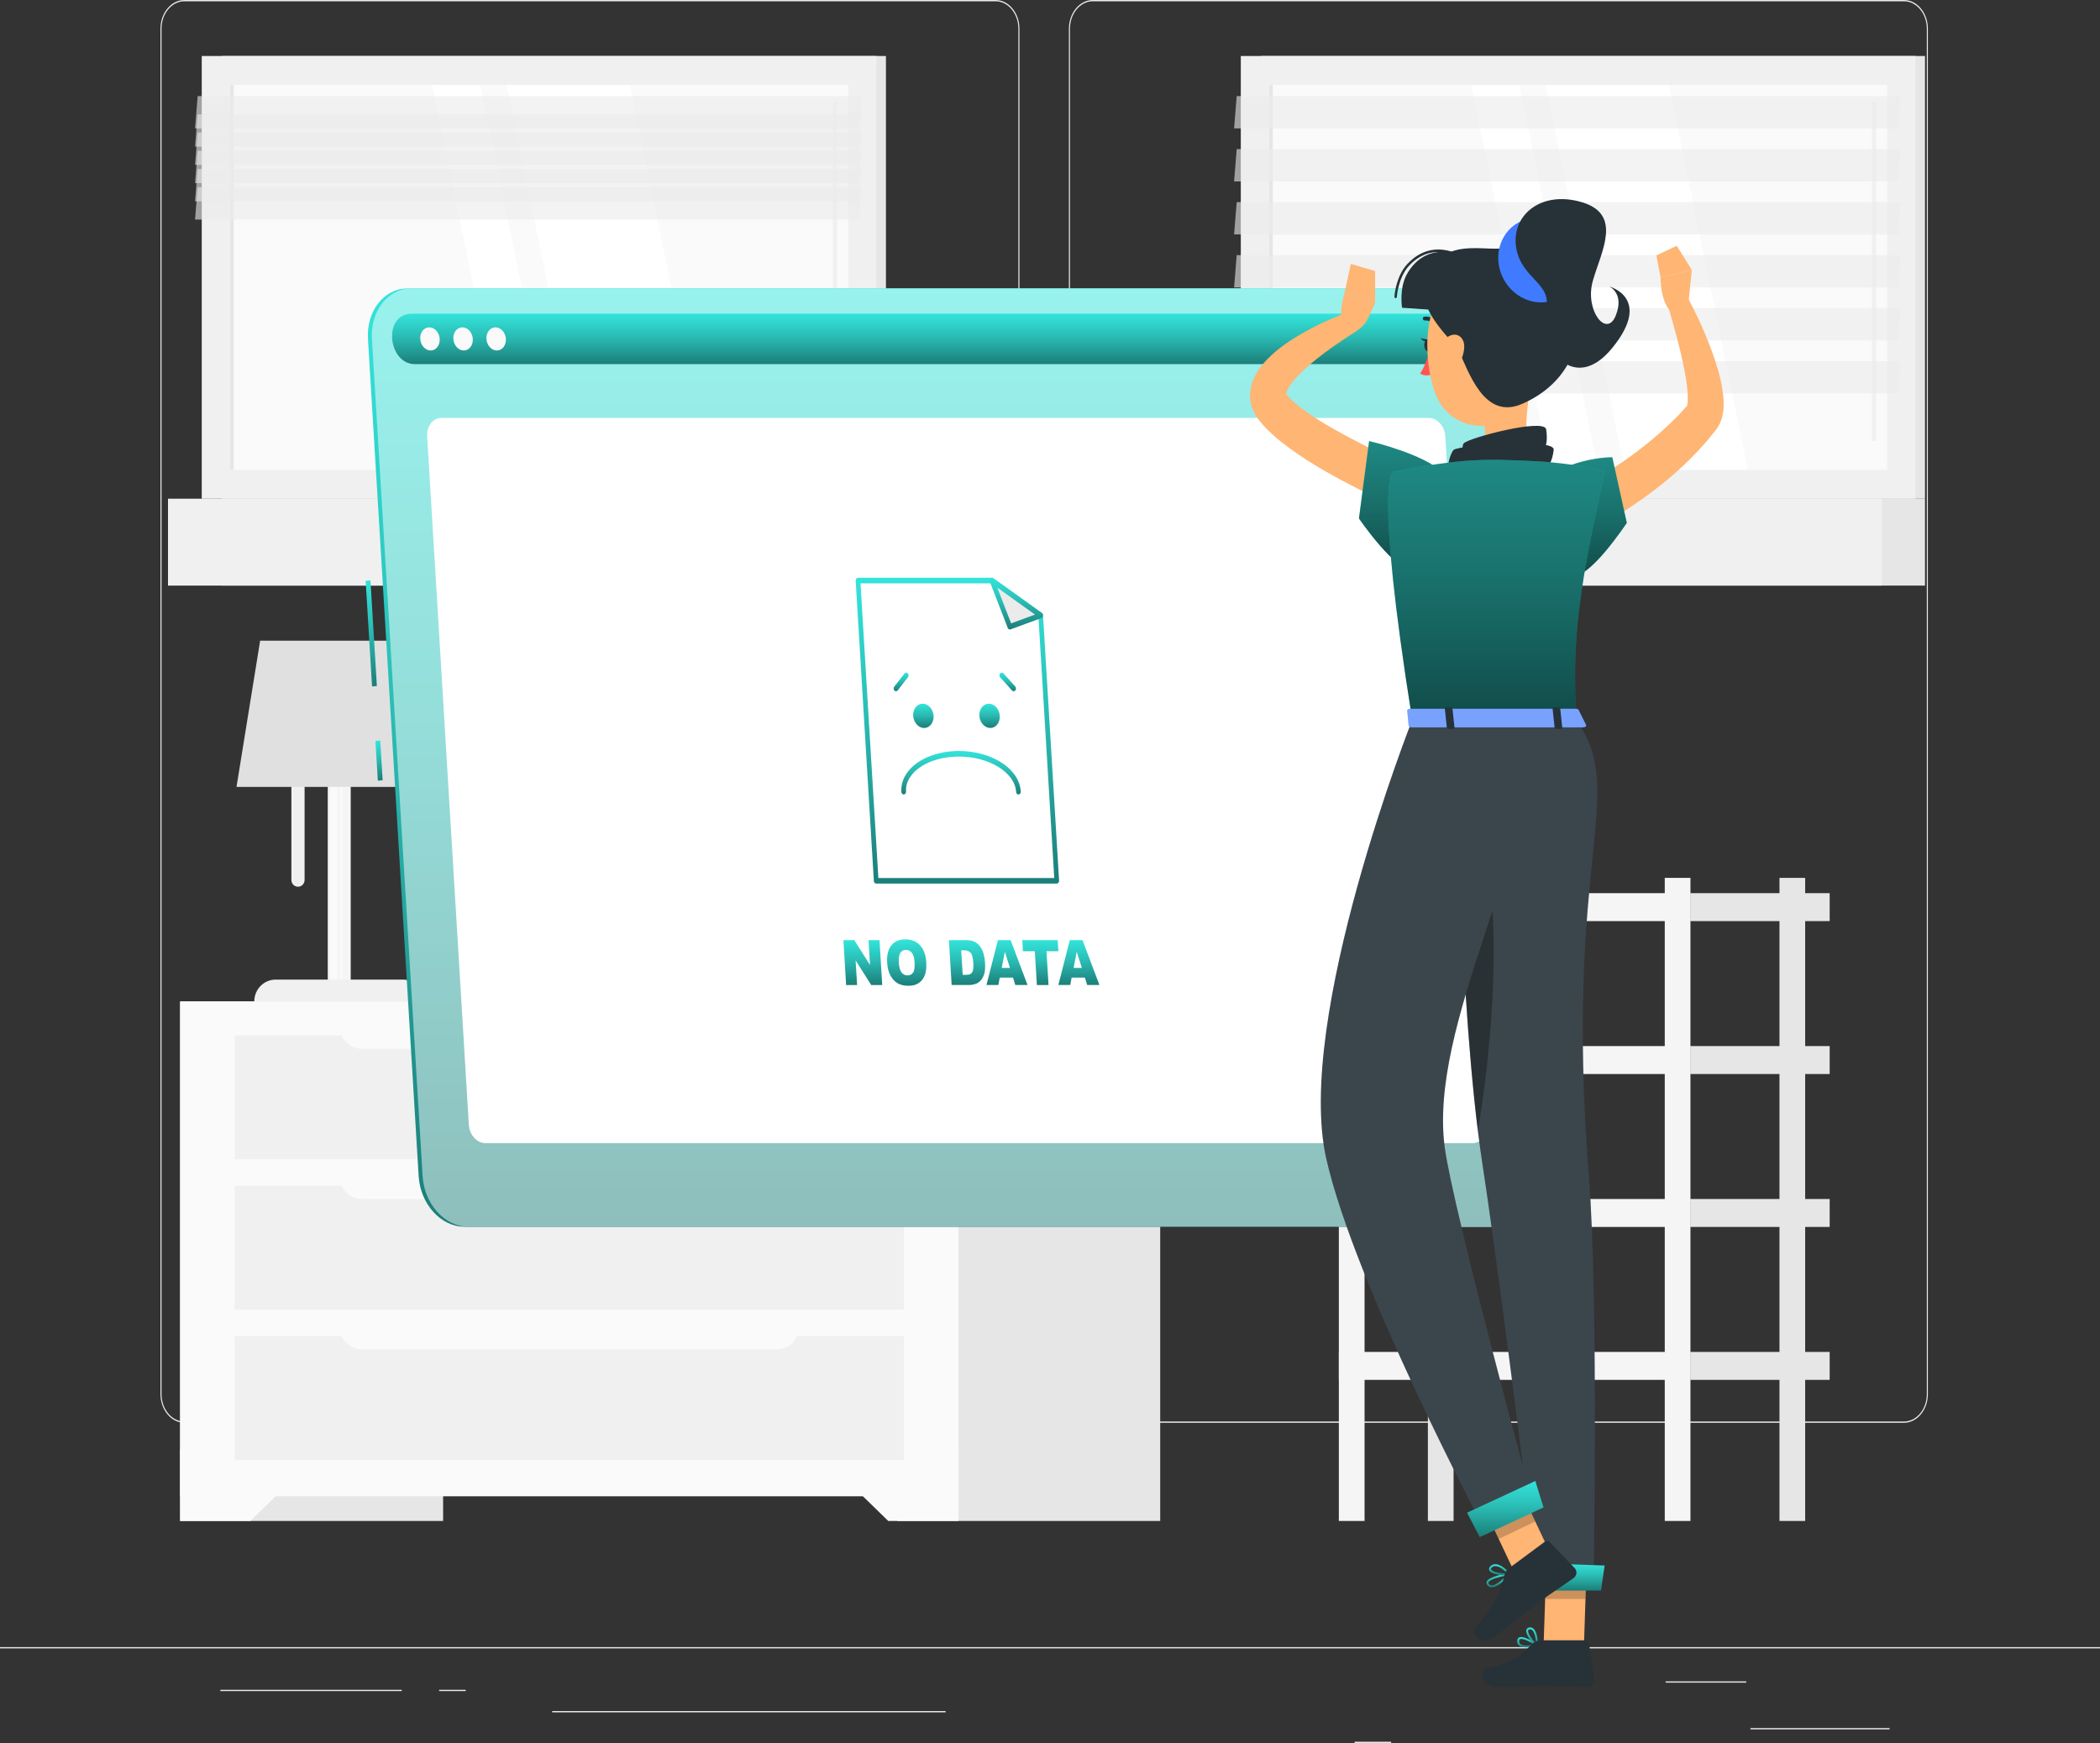 <svg width="300" height="249" viewBox="0 0 300 249" fill="none" xmlns="http://www.w3.org/2000/svg">
<rect x="0" y="0" width="300" height="249" fill="#333333" stroke="none"/>
<path d="M300 235.303H0V235.482H300V235.303Z" fill="#EBEBEB"/>
<path d="M269.94 246.87H250.067V247.049H269.94V246.87Z" fill="#EBEBEB"/>
<path d="M198.732 248.82H193.516V248.999H198.732V248.82Z" fill="#EBEBEB"/>
<path d="M249.467 240.198H237.951V240.376H249.467V240.198Z" fill="#EBEBEB"/>
<path d="M57.391 241.404H31.476V241.583H57.391V241.404Z" fill="#EBEBEB"/>
<path d="M66.534 241.404H62.734V241.583H66.534V241.404Z" fill="#EBEBEB"/>
<path d="M135.088 244.439H78.883V244.618H135.088V244.439Z" fill="#EBEBEB"/>
<path d="M142.209 203.254H26.349C24.461 203.254 22.925 201.414 22.925 199.153V4.102C22.925 1.84 24.461 0 26.349 0H142.209C144.096 0 145.633 1.84 145.633 4.102V199.153C145.633 201.414 144.096 203.254 142.209 203.254ZM26.349 0.18C24.543 0.18 23.075 1.94 23.075 4.102V199.153C23.075 201.316 24.543 203.075 26.349 203.075H142.209C144.014 203.075 145.483 201.316 145.483 199.153V4.102C145.483 1.94 144.014 0.18 142.209 0.18L26.349 0.18Z" fill="#EBEBEB"/>
<path d="M271.986 203.254H156.127C154.239 203.254 152.703 201.414 152.703 199.153V4.102C152.703 1.84 154.239 0 156.127 0H271.986C273.875 0 275.411 1.84 275.411 4.102V199.153C275.411 201.414 273.875 203.254 271.986 203.254ZM156.127 0.18C154.322 0.18 152.853 1.94 152.853 4.102V199.153C152.853 201.316 154.322 203.075 156.127 203.075H271.986C273.792 203.075 275.261 201.316 275.261 199.153V4.102C275.261 1.94 273.792 0.18 271.986 0.18L156.127 0.18Z" fill="#EBEBEB"/>
<path d="M180.151 71.245L275 71.245V8L180.151 8V71.245Z" fill="#E6E6E6"/>
<path d="M177.258 71.245L273.648 71.245V8L177.258 8V71.245Z" fill="#F0F0F0"/>
<path d="M180.151 83.657L275 83.657V71.245L180.151 71.245V83.657Z" fill="#E6E6E6"/>
<path d="M172.437 83.657L268.827 83.657V71.245L172.437 71.245V83.657Z" fill="#F0F0F0"/>
<path d="M269.596 67.119V12.126L181.309 12.126V67.119L269.596 67.119Z" fill="#FAFAFA"/>
<path d="M249.688 67.12L238.412 12.127H220.816L232.092 67.12H249.688Z" fill="white"/>
<path d="M267.721 63.013C267.881 63.013 268.012 62.882 268.012 62.719V14.81C268.012 14.648 267.882 14.516 267.721 14.516C267.561 14.516 267.431 14.648 267.431 14.81V62.719C267.431 62.882 267.561 63.013 267.721 63.013Z" fill="#F0F0F0"/>
<path d="M228.312 67.12L217.036 12.127H210.175L221.452 67.12H228.312Z" fill="white"/>
<path d="M181.824 67.119V12.126H181.309V67.119H181.824Z" fill="#E6E6E6"/>
<path opacity="0.6" d="M176.299 18.345H271.148L271.521 13.73H176.672L176.299 18.345Z" fill="#EBEBEB"/>
<path opacity="0.6" d="M176.299 25.917H271.148L271.521 21.301H176.672L176.299 25.917Z" fill="#EBEBEB"/>
<path opacity="0.6" d="M176.299 33.489H271.148L271.521 28.873H176.672L176.299 33.489Z" fill="#EBEBEB"/>
<path opacity="0.6" d="M176.299 41.06H271.148L271.521 36.445H176.672L176.299 41.06Z" fill="#EBEBEB"/>
<path opacity="0.6" d="M176.299 48.631H271.148L271.521 44.016H176.672L176.299 48.631Z" fill="#EBEBEB"/>
<path opacity="0.6" d="M176.299 56.204H271.148L271.521 51.588H176.672L176.299 56.204Z" fill="#EBEBEB"/>
<path d="M261.381 171.286H241.494V175.278H261.381V171.286Z" fill="#E6E6E6"/>
<path d="M203.983 217.281H207.654V125.411H203.983V217.281Z" fill="#E6E6E6"/>
<path d="M191.266 175.279H241.494V171.287H191.266V175.279Z" fill="#F5F5F5"/>
<path d="M261.381 193.133H241.494V197.125H261.381V193.133Z" fill="#E6E6E6"/>
<path d="M191.266 197.125H241.494V193.133H191.266V197.125Z" fill="#F5F5F5"/>
<path d="M261.381 127.594H241.494V131.586H261.381V127.594Z" fill="#E6E6E6"/>
<path d="M191.266 131.586H241.494V127.594H191.266V131.586Z" fill="#F5F5F5"/>
<path d="M261.381 149.44H241.494V153.432H261.381V149.44Z" fill="#E6E6E6"/>
<path d="M191.266 153.432H241.494V149.44H191.266V153.432Z" fill="#F5F5F5"/>
<path d="M254.21 217.281H257.881V125.411H254.21V217.281Z" fill="#E6E6E6"/>
<path d="M237.823 217.281H241.494V125.411H237.823V217.281Z" fill="#F5F5F5"/>
<path d="M191.265 217.281H194.937V125.411H191.265V217.281Z" fill="#F5F5F5"/>
<path d="M25.731 217.282H63.302L63.302 143.057H25.731L25.731 217.282Z" fill="#E6E6E6"/>
<path d="M35.764 217.281H25.731V207.034H46.283L35.764 217.281Z" fill="#FAFAFA"/>
<path d="M128.172 217.282H165.744V143.057H128.172V217.282Z" fill="#E6E6E6"/>
<path d="M25.73 213.755H136.927V143.056H25.73L25.73 213.755Z" fill="#FAFAFA"/>
<path d="M126.895 217.282H136.928V207.035H116.376L126.895 217.282Z" fill="#FAFAFA"/>
<path d="M33.513 187.094H129.144V169.401H33.513V187.094Z" fill="#F0F0F0"/>
<path d="M33.513 208.566H129.144V190.874H33.513V208.566Z" fill="#F0F0F0"/>
<path d="M51.692 171.292H110.969C112.708 171.292 114.119 169.856 114.119 168.084V167.868H48.541V168.084C48.541 169.856 49.952 171.292 51.692 171.292Z" fill="#FAFAFA"/>
<path d="M33.513 165.619H129.144V147.926H33.513V165.619Z" fill="#F0F0F0"/>
<path d="M51.692 149.817H110.969C112.708 149.817 114.119 148.381 114.119 146.609V146.394H48.541V146.609C48.541 148.381 49.952 149.817 51.692 149.817Z" fill="#FAFAFA"/>
<path d="M51.692 192.765H110.969C112.708 192.765 114.119 191.329 114.119 189.558V189.343H48.541V189.558C48.541 191.329 49.952 192.765 51.692 192.765Z" fill="#FAFAFA"/>
<path d="M31.716 71.245L126.564 71.245L126.564 8L31.716 8L31.716 71.245Z" fill="#E6E6E6"/>
<path d="M28.822 71.245L125.212 71.245L125.212 8L28.822 8L28.822 71.245Z" fill="#F0F0F0"/>
<path d="M31.716 83.657L126.564 83.657V71.245L31.716 71.245V83.657Z" fill="#E6E6E6"/>
<path d="M24 83.657L120.39 83.657V71.245L24 71.245V83.657Z" fill="#F0F0F0"/>
<path d="M121.161 67.12L121.161 12.127L32.874 12.127L32.874 67.12L121.161 67.12Z" fill="#FAFAFA"/>
<path d="M101.252 67.12L89.975 12.127H72.379L83.656 67.12H101.252Z" fill="white"/>
<path d="M119.285 63.013C119.445 63.013 119.575 62.882 119.575 62.719V14.81C119.575 14.648 119.445 14.516 119.285 14.516C119.125 14.516 118.994 14.648 118.994 14.81V62.719C118.995 62.882 119.125 63.013 119.285 63.013Z" fill="#F0F0F0"/>
<path d="M79.876 67.12L68.6 12.127H61.74L73.016 67.12H79.876Z" fill="white"/>
<path d="M33.389 67.12L33.389 12.127H32.873L32.873 67.12H33.389Z" fill="#E6E6E6"/>
<path opacity="0.6" d="M27.863 18.345H122.712L123.085 13.73H28.236L27.863 18.345Z" fill="#EBEBEB"/>
<path opacity="0.6" d="M27.863 20.95H122.712L123.085 16.334H28.236L27.863 20.95Z" fill="#EBEBEB"/>
<path opacity="0.6" d="M27.863 23.554H122.712L123.085 18.939H28.236L27.863 23.554Z" fill="#EBEBEB"/>
<path opacity="0.6" d="M27.863 26.159H122.712L123.085 21.543H28.236L27.863 26.159Z" fill="#EBEBEB"/>
<path opacity="0.6" d="M27.863 28.763H122.712L123.085 24.147H28.236L27.863 28.763Z" fill="#EBEBEB"/>
<path opacity="0.6" d="M27.863 31.367H122.712L123.085 26.751H28.236L27.863 31.367Z" fill="#EBEBEB"/>
<path d="M46.824 140.788H50.102L50.102 103.573H46.824L46.824 140.788Z" fill="#F5F5F5"/>
<path d="M47.247 140.762H48.172L48.172 103.547H47.247L47.247 140.762Z" fill="#FAFAFA"/>
<path d="M48.558 140.762H48.922L48.922 103.547H48.558L48.558 140.762Z" fill="#FAFAFA"/>
<path d="M36.326 143.056H60.602C60.602 141.336 59.233 139.942 57.543 139.942H39.385C37.695 139.942 36.326 141.336 36.326 143.056Z" fill="#F0F0F0"/>
<path d="M42.57 126.676C43.089 126.676 43.513 126.243 43.513 125.715V101.315C43.513 100.787 43.088 100.355 42.57 100.355C42.05 100.355 41.627 100.787 41.627 101.315V125.715C41.627 126.244 42.05 126.676 42.57 126.676Z" fill="#F0F0F0"/>
<path d="M33.786 112.419H63.141L59.764 91.531H37.163L33.786 112.419Z" fill="#E0E0E0"/>
<path d="M52.922 82.906L52.234 82.965L53.151 98.06L53.838 98.001L52.922 82.906Z" fill="url(#paint0_linear_43_1534)"/>
<path d="M54.321 105.79L53.634 105.849L53.978 111.526L54.665 111.467L54.321 105.79Z" fill="url(#paint1_linear_43_1534)"/>
<path d="M213.735 175.24H66.308C62.973 175.24 60.049 171.997 59.809 168.031L52.565 48.415C52.324 44.45 54.856 41.206 58.191 41.206H205.618C208.952 41.206 211.877 44.45 212.117 48.415L219.361 168.031C219.6 171.997 217.069 175.24 213.735 175.24Z" fill="url(#paint2_linear_43_1534)"/>
<path d="M214.3 175.24H66.873C63.539 175.24 60.614 171.997 60.374 168.031L53.13 48.415C52.89 44.45 55.422 41.206 58.757 41.206H206.183C209.518 41.206 212.442 44.45 212.682 48.415L219.926 168.031C220.166 171.997 217.635 175.24 214.3 175.24Z" fill="url(#paint3_linear_43_1534)"/>
<path opacity="0.5" d="M214.3 175.24H66.873C63.539 175.24 60.614 171.997 60.374 168.031L53.13 48.415C52.89 44.45 55.422 41.206 58.757 41.206H206.183C209.518 41.206 212.442 44.45 212.682 48.415L219.926 168.031C220.166 171.997 217.635 175.24 214.3 175.24Z" fill="white"/>
<path d="M206.401 44.811H58.974C58.807 44.811 58.643 44.819 58.48 44.834C54.712 45.204 55.482 52.019 59.285 52.019H206.963C210.766 52.019 210.711 45.204 206.898 44.834C206.733 44.819 206.567 44.811 206.401 44.811Z" fill="url(#paint4_linear_43_1534)"/>
<path d="M62.814 48.415C62.869 49.328 62.292 50.068 61.524 50.068C60.757 50.068 60.09 49.328 60.035 48.415C59.979 47.503 60.556 46.763 61.325 46.763C62.093 46.763 62.759 47.502 62.814 48.415Z" fill="#FAFAFA"/>
<path d="M67.543 48.415C67.598 49.328 67.021 50.068 66.253 50.068C65.485 50.068 64.818 49.328 64.763 48.415C64.708 47.503 65.285 46.763 66.053 46.763C66.821 46.763 67.488 47.502 67.543 48.415Z" fill="#FAFAFA"/>
<path d="M72.27 48.415C72.326 49.328 71.748 50.068 70.981 50.068C70.213 50.068 69.546 49.328 69.49 48.415C69.435 47.503 70.013 46.763 70.78 46.763C71.548 46.763 72.215 47.502 72.27 48.415Z" fill="#FAFAFA"/>
<path d="M210.39 163.302H69.334C68.121 163.302 67.065 162.132 66.978 160.689L61.02 62.319C60.933 60.876 61.846 59.706 63.06 59.706H204.116C205.329 59.706 206.385 60.875 206.472 62.319L212.43 160.689C212.517 162.132 211.603 163.302 210.39 163.302Z" fill="white"/>
<path d="M150.965 125.83L148.669 87.915L141.711 82.935H122.57L125.168 125.83H150.965Z" fill="white"/>
<path d="M150.966 126.227H125.17C124.995 126.227 124.85 126.067 124.837 125.859L122.239 82.964C122.232 82.854 122.265 82.745 122.328 82.665C122.391 82.584 122.479 82.539 122.572 82.539H141.713C141.773 82.539 141.833 82.558 141.885 82.596L148.842 87.575C148.935 87.642 148.995 87.758 149.003 87.886L151.299 125.802C151.306 125.911 151.273 126.02 151.21 126.1C151.147 126.181 151.058 126.227 150.966 126.227ZM125.48 125.434H150.608L148.35 88.149L141.62 83.332H122.93L125.48 125.434Z" fill="url(#paint5_linear_43_1534)"/>
<path d="M148.669 87.914L141.711 82.935L144.265 89.531L148.669 87.914Z" fill="#EBEBEB"/>
<path d="M144.265 89.928C144.138 89.928 144.018 89.84 143.963 89.697L141.408 83.101C141.347 82.943 141.379 82.756 141.488 82.64C141.597 82.523 141.758 82.506 141.883 82.596L148.841 87.575C148.953 87.655 149.015 87.807 149 87.963C148.984 88.118 148.893 88.248 148.767 88.293L144.364 89.911C144.332 89.922 144.298 89.928 144.265 89.928ZM142.467 83.939L144.446 89.05L147.858 87.797L142.467 83.939Z" fill="url(#paint6_linear_43_1534)"/>
<path d="M133.369 102.261C133.426 103.218 132.821 103.994 132.016 103.994C131.21 103.994 130.512 103.218 130.454 102.261C130.396 101.304 131.001 100.529 131.806 100.529C132.611 100.529 133.311 101.304 133.369 102.261Z" fill="url(#paint7_linear_43_1534)"/>
<path d="M142.825 102.261C142.883 103.218 142.278 103.994 141.473 103.994C140.668 103.994 139.968 103.218 139.91 102.261C139.852 101.304 140.457 100.529 141.263 100.529C142.068 100.529 142.767 101.304 142.825 102.261Z" fill="url(#paint8_linear_43_1534)"/>
<path d="M145.492 113.499C145.318 113.499 145.172 113.339 145.159 113.131C144.991 110.345 141.316 108.079 136.967 108.079C134.086 108.079 131.5 109.097 130.217 110.736C129.646 111.465 129.382 112.251 129.432 113.073C129.445 113.292 129.307 113.482 129.123 113.497C128.938 113.511 128.779 113.348 128.766 113.13C128.704 112.094 129.036 111.079 129.728 110.195C131.133 108.399 133.907 107.285 136.967 107.285C141.737 107.285 145.628 109.828 145.825 113.073C145.838 113.291 145.7 113.481 145.516 113.497C145.507 113.499 145.499 113.499 145.492 113.499Z" fill="url(#paint9_linear_43_1534)"/>
<path d="M127.999 98.75C127.917 98.75 127.836 98.715 127.771 98.645C127.636 98.496 127.628 98.245 127.753 98.084L129.216 96.212C129.341 96.05 129.552 96.042 129.687 96.19C129.822 96.339 129.83 96.591 129.705 96.751L128.244 98.624C128.177 98.708 128.088 98.75 127.999 98.75Z" fill="url(#paint10_linear_43_1534)"/>
<path d="M144.807 98.75C144.725 98.75 144.644 98.715 144.579 98.644L142.89 96.771C142.755 96.623 142.748 96.371 142.874 96.211C142.999 96.05 143.21 96.042 143.345 96.191L145.034 98.064C145.169 98.213 145.176 98.464 145.05 98.624C144.985 98.708 144.896 98.75 144.807 98.75Z" fill="url(#paint11_linear_43_1534)"/>
<path d="M120.488 134.306H122.044L124.288 137.853L124.074 134.306H125.644L126.032 140.717H124.461L122.229 137.197L122.442 140.717H120.875L120.488 134.306Z" fill="url(#paint12_linear_43_1534)"/>
<path d="M126.737 137.515C126.674 136.468 126.869 135.654 127.325 135.07C127.78 134.487 128.445 134.195 129.32 134.195C130.218 134.195 130.926 134.482 131.447 135.054C131.967 135.627 132.259 136.429 132.321 137.461C132.367 138.21 132.298 138.825 132.115 139.305C131.932 139.784 131.648 140.157 131.263 140.424C130.878 140.691 130.387 140.824 129.789 140.824C129.181 140.824 128.67 140.709 128.258 140.479C127.845 140.249 127.5 139.884 127.222 139.386C126.944 138.888 126.782 138.264 126.737 137.515ZM128.403 137.524C128.443 138.171 128.572 138.636 128.791 138.918C129.011 139.201 129.294 139.342 129.643 139.342C130.001 139.342 130.269 139.204 130.449 138.926C130.628 138.65 130.696 138.152 130.652 137.435C130.616 136.832 130.487 136.391 130.265 136.113C130.043 135.834 129.757 135.695 129.406 135.695C129.071 135.695 128.81 135.837 128.623 136.119C128.437 136.403 128.364 136.871 128.403 137.524Z" fill="url(#paint13_linear_43_1534)"/>
<path d="M135.56 134.306H138.036C138.524 134.306 138.922 134.384 139.233 134.542C139.542 134.699 139.805 134.925 140.019 135.219C140.233 135.514 140.396 135.856 140.508 136.247C140.62 136.638 140.689 137.052 140.716 137.489C140.757 138.174 140.724 138.705 140.615 139.083C140.507 139.46 140.344 139.777 140.126 140.032C139.909 140.287 139.669 140.456 139.407 140.541C139.049 140.658 138.721 140.716 138.425 140.716H135.949L135.56 134.306ZM137.314 135.758L137.526 139.261H137.934C138.283 139.261 138.527 139.215 138.669 139.123C138.811 139.032 138.916 138.871 138.986 138.642C139.055 138.413 139.074 138.042 139.043 137.529C139.002 136.85 138.881 136.385 138.679 136.134C138.478 135.884 138.161 135.759 137.729 135.759H137.314V135.758Z" fill="url(#paint14_linear_43_1534)"/>
<path d="M144.713 139.658H142.821L142.622 140.716H140.921L142.56 134.305H144.377L146.791 140.716H145.046L144.713 139.658ZM144.284 138.272L143.548 135.968L143.099 138.272H144.284Z" fill="url(#paint15_linear_43_1534)"/>
<path d="M146.036 134.306H151.101L151.196 135.889H149.497L149.79 140.717H148.124L147.831 135.889H146.133L146.036 134.306Z" fill="url(#paint16_linear_43_1534)"/>
<path d="M154.983 139.658H153.091L152.892 140.716H151.191L152.829 134.305H154.647L157.061 140.716H155.316L154.983 139.658ZM154.553 138.272L153.819 135.968L153.369 138.272H154.553Z" fill="url(#paint17_linear_43_1534)"/>
<path d="M224.207 70.559C224.822 70.245 225.556 69.839 226.234 69.46C226.924 69.074 227.611 68.671 228.287 68.251C229.636 67.406 230.995 66.571 232.285 65.643C234.889 63.817 237.328 61.79 239.523 59.577C239.81 59.309 240.055 59.012 240.32 58.729L240.713 58.3L240.91 58.086L241.008 57.978C241.034 57.95 241.028 57.956 241.016 57.973L240.994 58.007C240.896 58.194 240.977 58.138 241.015 57.957C241.061 57.783 241.1 57.499 241.112 57.192C241.156 55.919 240.91 54.315 240.61 52.763C239.998 49.62 239.07 46.386 238.153 43.218L240.827 42.023C242.503 45.07 243.899 48.181 245.035 51.555C245.576 53.264 246.073 54.98 246.219 57.087C246.246 57.624 246.257 58.189 246.162 58.847C246.06 59.495 245.9 60.27 245.32 61.149L245.205 61.311L245.116 61.428L245.01 61.56L244.798 61.822L244.373 62.348C244.086 62.694 243.813 63.06 243.508 63.384C241.135 66.068 238.494 68.439 235.675 70.5C234.272 71.544 232.839 72.535 231.35 73.437C230.608 73.894 229.857 74.333 229.094 74.758C228.321 75.196 227.586 75.576 226.707 75.996L224.207 70.559Z" fill="#FFB573"/>
<path d="M218.085 235.351C218.618 235.351 219.2 235.239 219.607 235.141C219.66 235.128 219.701 235.085 219.71 235.029C219.72 234.975 219.697 234.919 219.651 234.889C219.454 234.757 217.703 233.607 217.032 233.916C216.926 233.965 216.793 234.072 216.76 234.307C216.716 234.618 216.793 234.866 216.986 235.046C217.232 235.274 217.642 235.351 218.085 235.351ZM219.221 234.943C218.217 235.146 217.462 235.111 217.17 234.84C217.046 234.725 217 234.563 217.03 234.345C217.046 234.228 217.1 234.19 217.144 234.17C217.497 234.007 218.507 234.503 219.221 234.943Z" fill="url(#paint18_linear_43_1534)"/>
<path d="M219.576 235.145C219.599 235.145 219.623 235.139 219.645 235.126C219.687 235.101 219.713 235.055 219.713 235.006C219.713 234.934 219.705 233.244 219.078 232.679C218.911 232.529 218.717 232.466 218.5 232.493C218.158 232.535 218.065 232.754 218.04 232.881C217.91 233.542 218.958 234.809 219.508 235.126C219.529 235.139 219.552 235.145 219.576 235.145ZM218.595 232.765C218.707 232.765 218.806 232.805 218.897 232.887C219.271 233.224 219.399 234.173 219.431 234.736C218.882 234.29 218.229 233.338 218.308 232.935C218.321 232.869 218.359 232.791 218.533 232.769C218.553 232.766 218.574 232.765 218.595 232.765Z" fill="url(#paint19_linear_43_1534)"/>
<path d="M219.069 53.026C218.398 56.51 216.984 63.566 219.379 65.892C219.379 65.892 218.443 69.426 212.086 69.426C205.095 69.426 208.745 65.892 208.745 65.892C212.561 64.964 212.462 62.082 211.797 59.375L219.069 53.026Z" fill="#FFB573"/>
<path d="M207.408 67.295C206.31 67.446 207.244 64.552 207.69 64.252C208.72 63.559 222.044 62.578 221.957 64.224C221.902 64.933 221.575 66.316 220.992 66.785C220.409 67.255 216.987 65.835 207.408 67.295Z" fill="#263238"/>
<path d="M209.579 66.32C208.707 66.62 208.79 63.704 209.086 63.353C209.773 62.541 220.558 59.721 220.878 61.316C221.001 62.005 221.06 63.382 220.691 63.916C220.321 64.451 217.152 63.567 209.579 66.32Z" fill="#263238"/>
<path d="M205.568 46.746C205.483 46.751 205.398 46.716 205.34 46.644C204.569 45.684 203.567 45.782 203.557 45.783C203.405 45.8 203.272 45.69 203.256 45.537C203.24 45.384 203.348 45.247 203.498 45.231C203.551 45.225 204.806 45.101 205.763 46.292C205.859 46.411 205.842 46.586 205.725 46.683C205.679 46.722 205.623 46.742 205.568 46.746Z" fill="#263238"/>
<path d="M204.233 50.176C204.233 50.176 203.643 52.284 202.873 53.349C203.54 53.868 204.553 53.499 204.553 53.499L204.233 50.176Z" fill="#FF5652"/>
<path d="M204.568 49.324C204.613 49.795 204.405 50.202 204.103 50.233C203.8 50.263 203.519 49.905 203.473 49.434C203.427 48.963 203.636 48.557 203.938 48.526C204.24 48.496 204.522 48.853 204.568 49.324Z" fill="#263238"/>
<path d="M204.074 48.539L202.932 48.324C202.932 48.324 203.587 49.151 204.074 48.539Z" fill="#263238"/>
<path d="M226.281 235.006H220.515L220.967 221.41H226.733L226.281 235.006Z" fill="#FFB573"/>
<path d="M220.059 234.327H226.537C226.772 234.327 226.964 234.493 226.997 234.728L227.735 239.945C227.811 240.486 227.354 240.999 226.81 240.989C224.552 240.95 223.463 240.815 220.615 240.815C218.862 240.815 216.301 241 213.881 241C211.514 241 211.332 238.563 212.34 238.343C216.859 237.354 217.572 235.989 219.095 234.688C219.369 234.453 219.714 234.327 220.059 234.327Z" fill="#263238"/>
<g opacity="0.2">
<path d="M226.735 221.413H220.966L220.736 228.42H226.505L226.735 221.413Z" fill="black"/>
</g>
<path d="M203.339 74.038C199.771 72.616 196.368 71.069 192.979 69.304C189.595 67.541 186.264 65.663 183.063 63.154C182.266 62.516 181.478 61.818 180.707 61.002C180.515 60.792 180.323 60.597 180.135 60.356C179.936 60.102 179.787 59.953 179.529 59.563C179.064 58.882 178.704 57.967 178.608 57.033C178.518 56.099 178.683 55.207 178.946 54.495C179.209 53.771 179.554 53.18 179.915 52.668C180.638 51.642 181.44 50.883 182.248 50.201C183.861 48.842 185.567 47.853 187.275 46.929C188.129 46.468 188.999 46.053 189.88 45.67C190.766 45.281 191.629 44.919 192.569 44.59L193.791 47.29C190.788 49.217 187.678 51.336 185.391 53.71C184.836 54.298 184.35 54.914 184.044 55.456C183.716 56.007 183.72 56.42 183.776 56.389C183.804 56.389 183.793 56.376 183.873 56.457L184.147 56.757C184.251 56.882 184.396 57.01 184.526 57.139C185.066 57.653 185.7 58.169 186.384 58.66C187.75 59.65 189.256 60.577 190.813 61.443C192.365 62.32 193.961 63.16 195.587 63.957C198.831 65.539 202.194 67.061 205.495 68.452L203.339 74.038Z" fill="#FFB573"/>
<path d="M195.488 45.376L196.442 43.271L192.108 41.739C192.108 41.739 190.758 45.876 192.367 47.785C193.736 47.562 194.907 46.659 195.488 45.376Z" fill="#FFB573"/>
<path d="M196.441 38.719L192.976 37.702L192.107 41.737L196.441 43.27V38.719Z" fill="#FFB573"/>
<path d="M241.185 43.474L241.69 38.555L237.224 39.623C237.224 39.623 237.158 44.235 239.521 44.97L241.185 43.474Z" fill="#FFB573"/>
<path d="M239.538 35.11L236.628 36.493L237.223 39.623L241.69 38.554L239.538 35.11Z" fill="#FFB573"/>
<path d="M219.975 46.149C220.185 51.971 220.396 54.432 217.812 57.69C213.925 62.591 206.854 61.581 204.94 55.939C203.217 50.86 203.162 42.191 208.504 39.33C213.767 36.512 219.765 40.325 219.975 46.149Z" fill="#FFB573"/>
<path d="M217.485 57.679C223.099 55.209 226.792 50 225.233 41.856C223.742 34.064 218.576 33.294 216.442 34.911C214.308 36.527 208.988 34.118 205.796 36.853C200.265 41.592 205.494 46.702 208.218 49.729C209.845 53.134 211.977 60.103 217.485 57.679Z" fill="#263238"/>
<path d="M215.154 40.458C217.048 43.251 220.682 44.04 223.27 42.219C225.859 40.4 226.421 36.66 224.527 33.867C222.632 31.074 218.999 30.285 216.41 32.105C213.822 33.925 213.26 37.665 215.154 40.458Z" fill="#407BFF"/>
<path d="M216.61 35.457C215.8 30.762 220.163 27.141 225.997 28.891C231.831 30.64 228.745 35.907 227.549 40.112C226.352 44.318 229.492 48.324 230.804 45.121C232.116 41.918 229.911 40.929 229.911 40.929C229.911 40.929 236.106 42.564 230.351 49.675C224.596 56.786 219.386 48.934 220.795 44.3C221.934 40.555 217.376 39.894 216.61 35.457Z" fill="#263238"/>
<path d="M210.781 37.23C208.117 35.816 203.607 34.672 201.04 39.069C199.826 41.147 200.296 43.967 200.296 43.967L208.136 44.498L210.781 37.23Z" fill="#263238"/>
<path d="M199.374 42.588C199.37 42.588 199.367 42.588 199.363 42.587C199.268 42.582 199.196 42.498 199.202 42.402C199.208 42.283 199.398 39.463 201.07 37.694C205.11 33.421 209.847 36.965 211.203 38.154C211.275 38.217 211.283 38.328 211.22 38.401C211.158 38.475 211.05 38.483 210.977 38.42C209.68 37.282 205.149 33.885 201.318 37.937C199.735 39.612 199.546 42.395 199.544 42.423C199.54 42.516 199.464 42.588 199.374 42.588Z" fill="#263238"/>
<path d="M209.176 49.497C209.168 50.631 208.669 51.741 208.037 52.495C207.086 53.627 205.995 53.069 205.745 51.813C205.52 50.683 205.743 48.732 206.946 48.048C208.13 47.374 209.186 48.201 209.176 49.497Z" fill="#FFB573"/>
<path d="M207.937 102.833C207.937 102.833 208.304 143.589 211.776 166.3C214.581 184.644 219.771 227.065 219.771 227.065H227.634C227.634 227.065 228.402 186.112 226.978 167.969C223.376 122.058 232.672 113.475 225.171 102.833H207.937Z" fill="#263238"/>
<path opacity="0.1" d="M207.937 102.833C207.937 102.833 208.304 143.589 211.776 166.3C214.581 184.644 219.771 227.065 219.771 227.065H227.634C227.634 227.065 228.402 186.112 226.978 167.969C223.376 122.058 232.672 113.475 225.171 102.833H207.937Z" fill="white"/>
<path opacity="0.3" d="M212.07 121.322C214.831 133.624 212.628 152.998 211.12 161.529C209.523 148.575 208.718 131.787 208.318 119.486C209.743 117.13 211.093 116.976 212.07 121.322Z" fill="black"/>
<path d="M218.696 227.222H228.711L229.237 223.645L218.639 223.28L218.696 227.222Z" fill="url(#paint20_linear_43_1534)"/>
<path d="M221.553 68.43C222.495 66.522 227.56 65.322 230.328 65.326L232.4 74.695C232.4 74.695 226.884 83.029 224.591 82.145C221.882 81.103 219.535 72.516 221.553 68.43Z" fill="url(#paint21_linear_43_1534)"/>
<path opacity="0.4" d="M221.553 68.43C222.495 66.522 227.56 65.322 230.328 65.326L232.4 74.695C232.4 74.695 226.884 83.029 224.591 82.145C221.882 81.103 219.535 72.516 221.553 68.43Z" fill="black"/>
<path d="M215.716 224.932C215.741 224.891 215.743 224.838 215.72 224.795C215.694 224.743 215.637 224.713 215.579 224.722C215.29 224.766 212.742 225.179 212.397 225.919C212.331 226.063 212.34 226.214 212.424 226.357C212.565 226.596 212.764 226.731 213.015 226.757C213.85 226.844 215.056 225.665 215.7 224.954C215.706 224.947 215.711 224.94 215.716 224.932ZM212.659 226.009C212.894 225.616 214.212 225.254 215.218 225.065C214.31 226.005 213.51 226.528 213.042 226.479C212.878 226.462 212.753 226.375 212.658 226.214C212.62 226.151 212.616 226.097 212.644 226.038C212.649 226.028 212.654 226.018 212.659 226.009Z" fill="url(#paint22_linear_43_1534)"/>
<path d="M215.716 224.931C215.722 224.923 215.726 224.913 215.729 224.903C215.745 224.857 215.734 224.805 215.703 224.768C215.66 224.716 214.639 223.519 213.698 223.456C213.41 223.437 213.158 223.524 212.948 223.716C212.665 223.974 212.689 224.198 212.76 224.34C213.058 224.941 214.889 225.151 215.628 224.995C215.665 224.986 215.696 224.963 215.716 224.931ZM213.021 224.049C213.043 224.013 213.077 223.971 213.13 223.922C213.285 223.781 213.465 223.719 213.68 223.734C214.298 223.775 215.001 224.426 215.321 224.758C214.505 224.828 213.182 224.576 213.003 224.215C212.993 224.193 212.966 224.14 213.021 224.049Z" fill="url(#paint23_linear_43_1534)"/>
<path d="M221.726 222.445L216.453 224.831L214.102 219.85L211.031 213.329L210.671 212.57L215.939 210.181L216.347 211.035L219.324 217.351L221.726 222.445Z" fill="#FFB573"/>
<path opacity="0.2" d="M219.323 217.349L214.102 219.848L211.031 213.328L216.346 211.034L219.323 217.349Z" fill="black"/>
<path d="M201.753 102.833C201.753 102.833 184.905 145.475 189.472 165.555C193.599 183.703 211.847 218.071 211.847 218.071L218.904 214.464C218.904 214.464 207.622 172.977 206.398 163.964C204.017 146.428 219.323 121.674 219.323 102.833H201.753Z" fill="#263238"/>
<path opacity="0.1" d="M201.753 102.833C201.753 102.833 184.905 145.475 189.472 165.555C193.599 183.703 211.847 218.071 211.847 218.071L218.904 214.464C218.904 214.464 207.622 172.977 206.398 163.964C204.017 146.428 219.323 121.674 219.323 102.833H201.753Z" fill="white"/>
<path d="M215.511 224.083L220.748 220.202C220.939 220.06 221.19 220.08 221.352 220.25L224.965 224.027C225.339 224.419 225.266 225.108 224.821 225.426C222.972 226.747 222.014 227.29 219.711 228.997C218.294 230.047 215.47 232.369 213.513 233.82C211.6 235.238 210.044 233.377 210.732 232.594C213.814 229.087 214.463 226.917 214.941 224.953C215.027 224.599 215.232 224.29 215.511 224.083Z" fill="#263238"/>
<path d="M211.393 219.59L220.501 215.348L219.332 211.57L209.579 216.099L211.393 219.59Z" fill="url(#paint24_linear_43_1534)"/>
<path d="M206.224 67.951C205.468 65.96 198.888 63.776 195.587 63.013L194.137 74.066C194.137 74.066 199.528 81.955 201.895 81.302C204.69 80.532 207.843 72.218 206.224 67.951Z" fill="url(#paint25_linear_43_1534)"/>
<path opacity="0.4" d="M206.224 67.951C205.468 65.96 198.888 63.776 195.587 63.013L194.137 74.066C194.137 74.066 199.528 81.955 201.895 81.302C204.69 80.532 207.843 72.218 206.224 67.951Z" fill="black"/>
<path d="M198.996 67.395C198.996 67.395 196.249 68.38 201.752 102.832C211.045 102.832 220.649 102.832 225.171 102.832C224.777 93.127 224.766 87.143 229.322 67.225C229.322 67.225 224.415 66.138 219.377 65.891C215.436 65.698 212.207 65.57 208.742 65.892C204.176 66.316 198.996 67.395 198.996 67.395Z" fill="url(#paint26_linear_43_1534)"/>
<path opacity="0.4" d="M198.996 67.395C198.996 67.395 196.249 68.38 201.752 102.832C211.045 102.832 220.649 102.832 225.171 102.832C224.777 93.127 224.766 87.143 229.322 67.225C229.322 67.225 224.415 66.138 219.377 65.891C215.436 65.698 212.207 65.57 208.742 65.892C204.176 66.316 198.996 67.395 198.996 67.395Z" fill="black"/>
<path d="M225.523 101.432L226.579 103.566C226.661 103.732 226.468 103.901 226.197 103.901H201.637C201.426 103.901 201.251 103.796 201.238 103.66L201.027 101.526C201.012 101.378 201.195 101.253 201.426 101.253H225.141C225.316 101.254 225.47 101.326 225.523 101.432Z" fill="#407BFF"/>
<path opacity="0.3" d="M225.523 101.432L226.579 103.566C226.661 103.732 226.468 103.901 226.197 103.901H201.637C201.426 103.901 201.251 103.796 201.238 103.66L201.027 101.526C201.012 101.378 201.195 101.253 201.426 101.253H225.141C225.316 101.254 225.47 101.326 225.523 101.432Z" fill="white"/>
<path d="M222.337 104.132H222.972C223.098 104.132 223.195 104.065 223.186 103.985L222.888 101.212C222.879 101.131 222.769 101.065 222.642 101.065H222.007C221.881 101.065 221.785 101.132 221.794 101.212L222.091 103.985C222.1 104.066 222.211 104.132 222.337 104.132Z" fill="#263238"/>
<path d="M206.942 104.132H207.577C207.703 104.132 207.8 104.065 207.791 103.985L207.493 101.212C207.484 101.131 207.374 101.065 207.247 101.065H206.612C206.486 101.065 206.39 101.132 206.399 101.212L206.696 103.985C206.705 104.066 206.815 104.132 206.942 104.132Z" fill="#263238"/>
<defs>
<linearGradient id="paint0_linear_43_1534" x1="52.578" y1="82.936" x2="53.864" y2="97.999" gradientUnits="userSpaceOnUse">
<stop stop-color="#33E4DB"/>
<stop offset="0.46" stop-color="#2ABCB4"/>
<stop offset="1" stop-color="#1C7E79"/>
</linearGradient>
<linearGradient id="paint1_linear_43_1534" x1="53.977" y1="105.819" x2="54.463" y2="111.485" gradientUnits="userSpaceOnUse">
<stop stop-color="#33E4DB"/>
<stop offset="0.46" stop-color="#2ABCB4"/>
<stop offset="1" stop-color="#1C7E79"/>
</linearGradient>
<linearGradient id="paint2_linear_43_1534" x1="135.963" y1="41.206" x2="135.963" y2="175.24" gradientUnits="userSpaceOnUse">
<stop stop-color="#33E4DB"/>
<stop offset="0.46" stop-color="#2ABCB4"/>
<stop offset="1" stop-color="#1C7E79"/>
</linearGradient>
<linearGradient id="paint3_linear_43_1534" x1="136.528" y1="41.206" x2="136.528" y2="175.24" gradientUnits="userSpaceOnUse">
<stop stop-color="#33E4DB"/>
<stop offset="0.46" stop-color="#2ABCB4"/>
<stop offset="1" stop-color="#1C7E79"/>
</linearGradient>
<linearGradient id="paint4_linear_43_1534" x1="132.9" y1="44.811" x2="132.9" y2="52.019" gradientUnits="userSpaceOnUse">
<stop stop-color="#33E4DB"/>
<stop offset="0.46" stop-color="#2ABCB4"/>
<stop offset="1" stop-color="#1C7E79"/>
</linearGradient>
<linearGradient id="paint5_linear_43_1534" x1="136.769" y1="82.539" x2="136.769" y2="126.227" gradientUnits="userSpaceOnUse">
<stop stop-color="#33E4DB"/>
<stop offset="0.46" stop-color="#2ABCB4"/>
<stop offset="1" stop-color="#1C7E79"/>
</linearGradient>
<linearGradient id="paint6_linear_43_1534" x1="145.19" y1="82.539" x2="145.19" y2="89.928" gradientUnits="userSpaceOnUse">
<stop stop-color="#33E4DB"/>
<stop offset="0.46" stop-color="#2ABCB4"/>
<stop offset="1" stop-color="#1C7E79"/>
</linearGradient>
<linearGradient id="paint7_linear_43_1534" x1="131.911" y1="100.529" x2="131.911" y2="103.994" gradientUnits="userSpaceOnUse">
<stop stop-color="#33E4DB"/>
<stop offset="0.46" stop-color="#2ABCB4"/>
<stop offset="1" stop-color="#1C7E79"/>
</linearGradient>
<linearGradient id="paint8_linear_43_1534" x1="141.368" y1="100.529" x2="141.368" y2="103.994" gradientUnits="userSpaceOnUse">
<stop stop-color="#33E4DB"/>
<stop offset="0.46" stop-color="#2ABCB4"/>
<stop offset="1" stop-color="#1C7E79"/>
</linearGradient>
<linearGradient id="paint9_linear_43_1534" x1="137.292" y1="107.285" x2="137.292" y2="113.499" gradientUnits="userSpaceOnUse">
<stop stop-color="#33E4DB"/>
<stop offset="0.46" stop-color="#2ABCB4"/>
<stop offset="1" stop-color="#1C7E79"/>
</linearGradient>
<linearGradient id="paint10_linear_43_1534" x1="128.729" y1="96.085" x2="128.729" y2="98.75" gradientUnits="userSpaceOnUse">
<stop stop-color="#33E4DB"/>
<stop offset="0.46" stop-color="#2ABCB4"/>
<stop offset="1" stop-color="#1C7E79"/>
</linearGradient>
<linearGradient id="paint11_linear_43_1534" x1="143.962" y1="96.085" x2="143.962" y2="98.75" gradientUnits="userSpaceOnUse">
<stop stop-color="#33E4DB"/>
<stop offset="0.46" stop-color="#2ABCB4"/>
<stop offset="1" stop-color="#1C7E79"/>
</linearGradient>
<linearGradient id="paint12_linear_43_1534" x1="123.26" y1="134.306" x2="123.26" y2="140.717" gradientUnits="userSpaceOnUse">
<stop stop-color="#33E4DB"/>
<stop offset="0.46" stop-color="#2ABCB4"/>
<stop offset="1" stop-color="#1C7E79"/>
</linearGradient>
<linearGradient id="paint13_linear_43_1534" x1="129.53" y1="134.195" x2="129.53" y2="140.824" gradientUnits="userSpaceOnUse">
<stop stop-color="#33E4DB"/>
<stop offset="0.46" stop-color="#2ABCB4"/>
<stop offset="1" stop-color="#1C7E79"/>
</linearGradient>
<linearGradient id="paint14_linear_43_1534" x1="138.146" y1="134.306" x2="138.146" y2="140.716" gradientUnits="userSpaceOnUse">
<stop stop-color="#33E4DB"/>
<stop offset="0.46" stop-color="#2ABCB4"/>
<stop offset="1" stop-color="#1C7E79"/>
</linearGradient>
<linearGradient id="paint15_linear_43_1534" x1="143.856" y1="134.305" x2="143.856" y2="140.716" gradientUnits="userSpaceOnUse">
<stop stop-color="#33E4DB"/>
<stop offset="0.46" stop-color="#2ABCB4"/>
<stop offset="1" stop-color="#1C7E79"/>
</linearGradient>
<linearGradient id="paint16_linear_43_1534" x1="148.616" y1="134.306" x2="148.616" y2="140.717" gradientUnits="userSpaceOnUse">
<stop stop-color="#33E4DB"/>
<stop offset="0.46" stop-color="#2ABCB4"/>
<stop offset="1" stop-color="#1C7E79"/>
</linearGradient>
<linearGradient id="paint17_linear_43_1534" x1="154.126" y1="134.305" x2="154.126" y2="140.716" gradientUnits="userSpaceOnUse">
<stop stop-color="#33E4DB"/>
<stop offset="0.46" stop-color="#2ABCB4"/>
<stop offset="1" stop-color="#1C7E79"/>
</linearGradient>
<linearGradient id="paint18_linear_43_1534" x1="218.23" y1="233.863" x2="218.23" y2="235.351" gradientUnits="userSpaceOnUse">
<stop stop-color="#33E4DB"/>
<stop offset="0.46" stop-color="#2ABCB4"/>
<stop offset="1" stop-color="#1C7E79"/>
</linearGradient>
<linearGradient id="paint19_linear_43_1534" x1="218.871" y1="232.487" x2="218.871" y2="235.145" gradientUnits="userSpaceOnUse">
<stop stop-color="#33E4DB"/>
<stop offset="0.46" stop-color="#2ABCB4"/>
<stop offset="1" stop-color="#1C7E79"/>
</linearGradient>
<linearGradient id="paint20_linear_43_1534" x1="223.938" y1="223.28" x2="223.938" y2="227.222" gradientUnits="userSpaceOnUse">
<stop stop-color="#33E4DB"/>
<stop offset="0.46" stop-color="#2ABCB4"/>
<stop offset="1" stop-color="#1C7E79"/>
</linearGradient>
<linearGradient id="paint21_linear_43_1534" x1="226.597" y1="65.326" x2="226.597" y2="82.211" gradientUnits="userSpaceOnUse">
<stop stop-color="#33E4DB"/>
<stop offset="0.46" stop-color="#2ABCB4"/>
<stop offset="1" stop-color="#1C7E79"/>
</linearGradient>
<linearGradient id="paint22_linear_43_1534" x1="214.045" y1="224.721" x2="214.045" y2="226.761" gradientUnits="userSpaceOnUse">
<stop stop-color="#33E4DB"/>
<stop offset="0.46" stop-color="#2ABCB4"/>
<stop offset="1" stop-color="#1C7E79"/>
</linearGradient>
<linearGradient id="paint23_linear_43_1534" x1="214.225" y1="223.454" x2="214.225" y2="225.045" gradientUnits="userSpaceOnUse">
<stop stop-color="#33E4DB"/>
<stop offset="0.46" stop-color="#2ABCB4"/>
<stop offset="1" stop-color="#1C7E79"/>
</linearGradient>
<linearGradient id="paint24_linear_43_1534" x1="215.04" y1="211.57" x2="215.04" y2="219.59" gradientUnits="userSpaceOnUse">
<stop stop-color="#33E4DB"/>
<stop offset="0.46" stop-color="#2ABCB4"/>
<stop offset="1" stop-color="#1C7E79"/>
</linearGradient>
<linearGradient id="paint25_linear_43_1534" x1="200.401" y1="63.013" x2="200.401" y2="81.34" gradientUnits="userSpaceOnUse">
<stop stop-color="#33E4DB"/>
<stop offset="0.46" stop-color="#2ABCB4"/>
<stop offset="1" stop-color="#1C7E79"/>
</linearGradient>
<linearGradient id="paint26_linear_43_1534" x1="213.816" y1="65.695" x2="213.816" y2="102.832" gradientUnits="userSpaceOnUse">
<stop stop-color="#33E4DB"/>
<stop offset="0.46" stop-color="#2ABCB4"/>
<stop offset="1" stop-color="#1C7E79"/>
</linearGradient>
</defs>
</svg>
